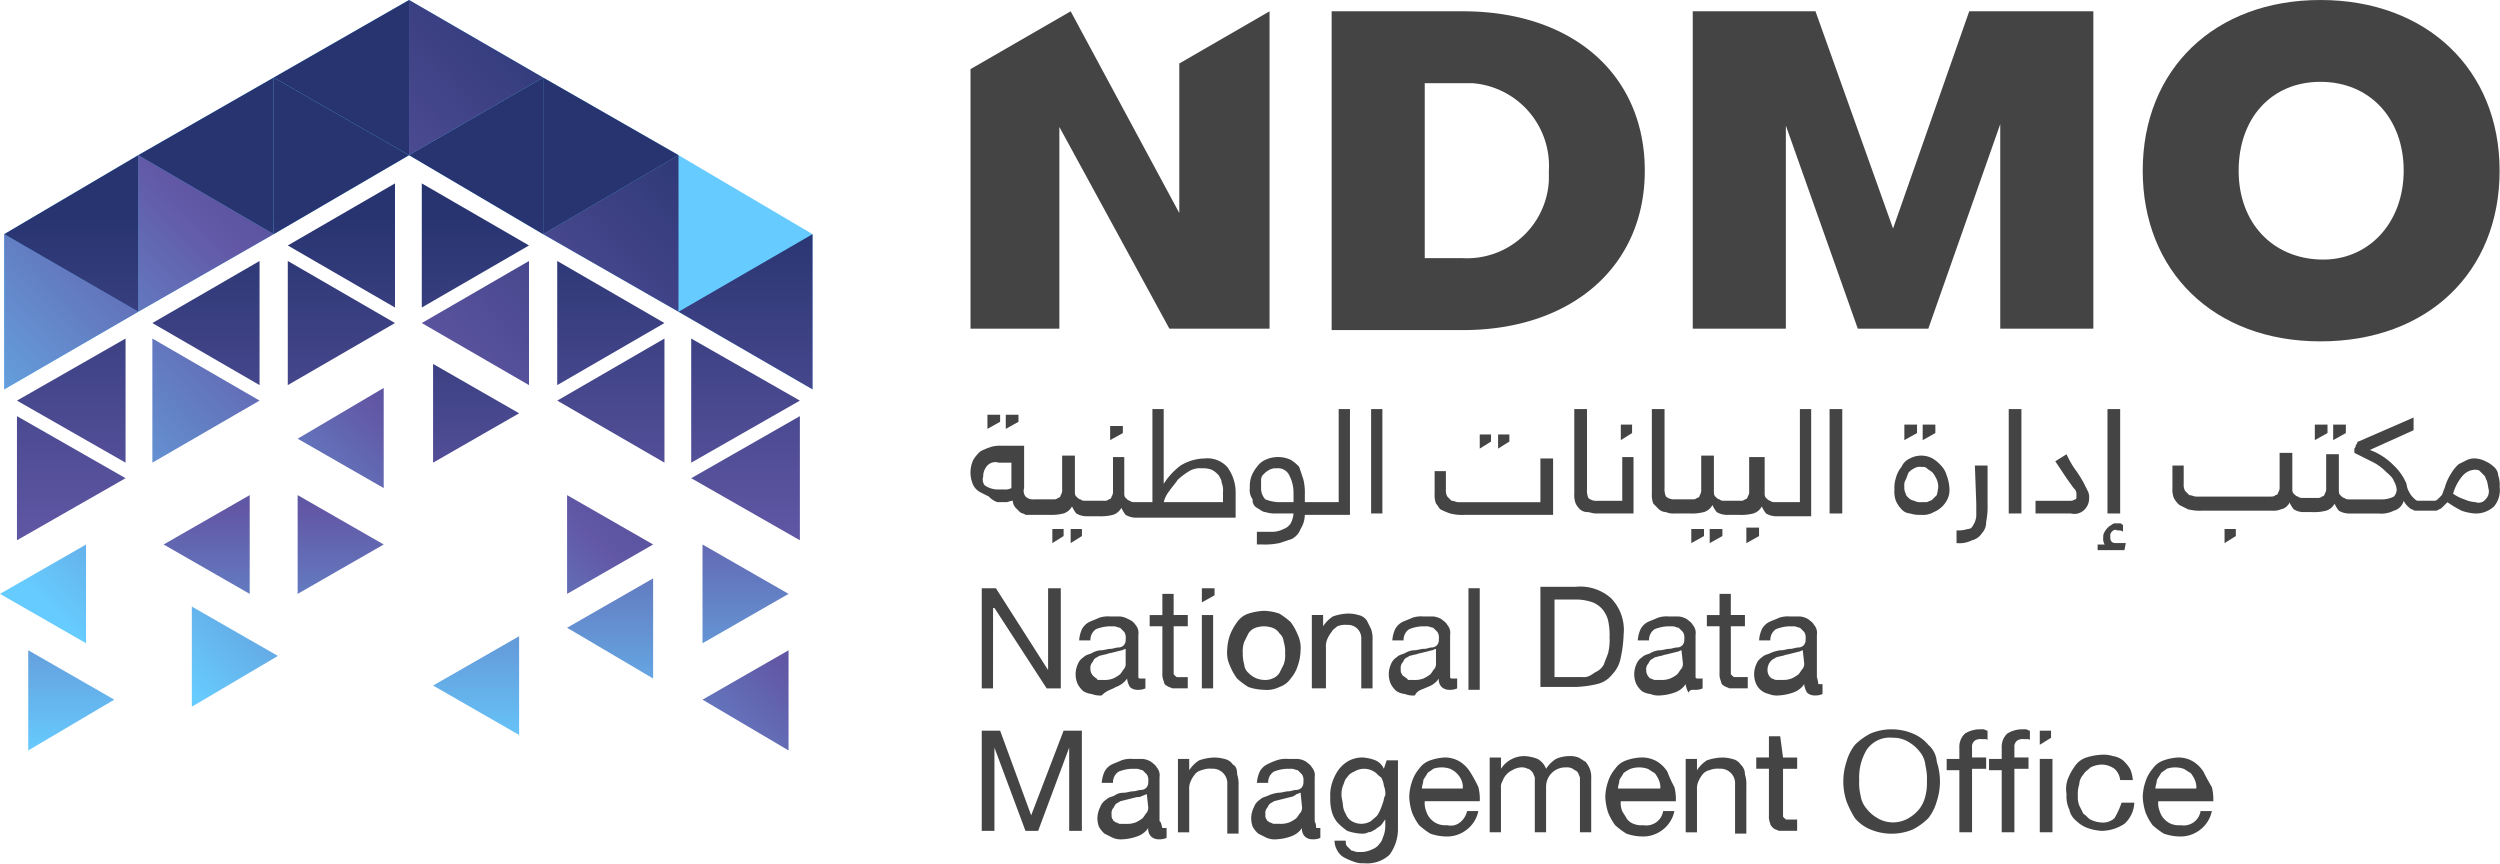 <svg height="64.926" viewBox="0 0 187.957 64.926" width="187.957" xmlns="http://www.w3.org/2000/svg" xmlns:xlink="http://www.w3.org/1999/xlink"><linearGradient id="a" gradientUnits="objectBoundingBox" x1="-1.133" x2="3.383" y1="4.665" y2="-.426"><stop offset="0" stop-color="#6cf"/><stop offset=".5" stop-color="#6258a6"/><stop offset=".99" stop-color="#273470"/></linearGradient><linearGradient id="b" x1="-.835" x2="3.68" xlink:href="#a" y1="2.573" y2="-2.517"/><linearGradient id="c" x1="-1.182" x2="3.318" xlink:href="#a" y1="2.903" y2="-2.145"/><linearGradient id="d" x1="-3.753" x2=".749" xlink:href="#a" y1=".546" y2="-4.502"/><linearGradient id="e" x1="-2.862" x2="1.638" xlink:href="#a" y1="2.193" y2="-2.926"/><linearGradient id="f" x1="-2.085" x2="2.417" xlink:href="#a" y1="-.956" y2="-6.004"/><linearGradient id="g" x1="-.859" x2="3.643" xlink:href="#a" y1="-.588" y2="-5.707"/><linearGradient id="h" x1="-.819" x2="2.756" xlink:href="#a" y1="5.019" y2=".983"/><linearGradient id="i" x1="-.181" x2="3.432" xlink:href="#a" y1="5.83" y2="1.758"/><linearGradient id="j" x1=".097" x2="3.708" xlink:href="#a" y1="2.506" y2="-1.566"/><linearGradient id="k" x1=".011" x2="3.585" xlink:href="#a" y1="3.587" y2="-.448"/><linearGradient id="l" x1=".496" x2=".496" xlink:href="#a" y1="5.711" y2=".192"/><linearGradient id="m" x1=".501" x2=".501" xlink:href="#a" y1="5.086" y2="-.433"/><linearGradient id="n" x1=".497" x2=".497" xlink:href="#a" y1="5.086" y2="-.433"/><linearGradient id="o" x1=".501" x2=".501" xlink:href="#a" y1="4.461" y2="-1.058"/><linearGradient id="p" x1=".497" x2=".497" xlink:href="#a" y1="4.461" y2="-1.058"/><linearGradient id="q" x1=".499" x2=".499" xlink:href="#a" y1="3.836" y2="-1.683"/><linearGradient id="r" x1=".503" x2=".503" xlink:href="#a" y1="5.711" y2=".192"/><linearGradient id="s" x1=".501" x2=".501" xlink:href="#a" y1="3.836" y2="-1.683"/><linearGradient id="t" x1=".499" x2=".499" xlink:href="#a" y1="4.461" y2="-1.058"/><linearGradient id="u" x1=".496" x2=".496" xlink:href="#a" y1="5.086" y2="-.433"/><linearGradient id="v" x1=".501" x2=".501" xlink:href="#a" y1="1.039" y2="-4.432"/><linearGradient id="w" x1=".498" x2=".498" xlink:href="#a" y1="2.34" y2="-3.21"/><linearGradient id="x" x1=".506" x2=".506" xlink:href="#a" y1="1.9" y2="-3.572"/><linearGradient id="y" x1=".496" x2=".496" xlink:href="#a" y1="1.227" y2="-4.324"/><linearGradient id="z" x1=".503" x2=".503" xlink:href="#a" y1="2.941" y2="-2.61"/><linearGradient id="A" x1=".493" x2=".493" xlink:href="#a" y1="2.941" y2="-2.61"/><linearGradient id="B" x1=".496" x2=".496" xlink:href="#a" y1="4.536" y2="-1.014"/><linearGradient id="C" x1=".497" x2=".497" xlink:href="#a" y1="5.751" y2="1.335"/><linearGradient id="D" x1=".501" x2=".501" xlink:href="#a" y1="5.204" y2=".827"/><linearGradient id="E" x1=".499" x2=".499" xlink:href="#a" y1="5.204" y2=".828"/><linearGradient id="F" x1=".498" x2=".498" xlink:href="#a" y1="5.204" y2=".828"/><linearGradient id="G" x1=".5" x2=".5" xlink:href="#a" y1="4.708" y2=".332"/><linearGradient id="H" x1=".5" x2=".5" xlink:href="#a" y1="4.242" y2="-.174"/><linearGradient id="I" x1=".497" x2=".497" xlink:href="#a" y1="5.204" y2=".828"/><path d="m51.066 11.666-10.181-5.833-10.075-5.833-10.181 5.833-10.181 5.833-10.076 5.939v11.666l10.075-5.833 10.181-5.833 10.182-5.939 10.075 5.939 10.181 5.833 10.075 5.833v-11.666z" fill="#6cf" transform="translate(-.054)"/><path d="m45.179 22.967v9.333l-8.06-4.666z" fill="url(#a)" transform="translate(-5.408 -3.346)"/><path d="m13.408 29.794 8.06 4.666-8.06 4.666z" fill="url(#b)" transform="translate(-1.953 -4.342)"/><path d="m32.664 34.14v7.53l-6.469-3.712z" fill="url(#c)" transform="translate(-3.816 -4.975)"/><path d="m68.293 57.23v7.53l-6.469-3.818z" fill="url(#d)" transform="translate(-9.007 -8.34)"/><path d="m49.906 43.574 6.469 3.712-6.469 3.714z" fill="url(#e)" transform="translate(-7.271 -6.35)"/><path d="m16.884 53.382 6.469 3.712-6.469 3.818z" fill="url(#f)" transform="translate(-2.461 -7.779)"/><path d="m6.469 47.919v7.424l-6.469-3.712z" fill="url(#g)" transform="translate(0 -6.982)"/><path d="m57.977 13.656v11.772l-10.177-5.833z" fill="url(#h)" transform="translate(-6.965 -1.99)"/><path d="m36 0 10.077 5.833-10.077 5.833z" fill="url(#i)" transform="translate(-5.246)"/><path d="m.372 20.608 10.075 5.833-10.075 5.833z" fill="url(#j)" transform="translate(-.054 -3.002)"/><path d="m12.166 13.656 10.181 5.939-10.181 5.833z" fill="url(#k)" transform="translate(-1.773 -1.99)"/><path d="m33.385 16.139v9.333l-8.06-4.666z" fill="url(#l)" transform="translate(-3.689 -2.351)"/><path d="m21.468 22.967v9.333l-8.06-4.666z" fill="url(#m)" transform="translate(-1.953 -3.346)"/><path d="m49.037 22.967 8.06 4.666-8.06 4.667z" fill="url(#n)" transform="translate(-7.144 -3.346)"/><path d="m9.656 29.794v9.333l-8.166-4.666z" fill="url(#o)" transform="translate(-.216 -4.342)"/><path d="m57.1 29.794v9.333l-8.06-4.666z" fill="url(#p)" transform="translate(-7.144 -4.342)"/><path d="m69 36.622v9.333l-8.17-4.666z" fill="url(#q)" transform="translate(-8.863 -5.336)"/><path d="m37.119 16.139 8.06 4.666-8.06 4.666z" fill="url(#r)" transform="translate(-5.408 -2.351)"/><path d="m1.49 36.622 8.166 4.666-8.166 4.667z" fill="url(#s)" transform="translate(-.216 -5.336)"/><path d="m60.83 29.794 8.17 4.667-8.17 4.666z" fill="url(#t)" transform="translate(-8.863 -4.342)"/><path d="m25.325 22.967 8.06 4.666-8.06 4.667z" fill="url(#u)" transform="translate(-3.689 -3.346)"/><path d="m2.483 57.23 6.469 3.712-6.469 3.818z" fill="url(#v)" transform="translate(-.361 -8.34)"/><path d="m61.824 47.919 6.469 3.712-6.469 3.712z" fill="url(#w)" transform="translate(-9.007 -6.982)"/><path d="m56.375 50.9v7.53l-6.469-3.818z" fill="url(#x)" transform="translate(-7.271 -7.416)"/><path d="m44.581 55.989v7.424l-6.469-3.713z" fill="url(#y)" transform="translate(-5.552 -8.158)"/><path d="m26.194 43.574 6.469 3.712-6.469 3.714z" fill="url(#z)" transform="translate(-3.816 -6.35)"/><path d="m20.87 43.574v7.426l-6.47-3.714z" fill="url(#A)" transform="translate(-2.097 -6.35)"/><path d="m38.112 32.029 6.469 3.712-6.469 3.712z" fill="url(#B)" transform="translate(-5.552 -4.668)"/><path d="m34.265 0v11.666l-10.181-5.833z" fill="url(#C)" transform="translate(-3.509)"/><path d="m22.347 6.828v11.772l-10.181-5.939z" fill="url(#D)" transform="translate(-1.773 -.994)"/><path d="m47.8 6.828 10.181 5.833-10.181 5.939z" fill="url(#E)" transform="translate(-6.965 -.994)"/><path d="m46.077 6.828v11.772l-10.077-5.939z" fill="url(#F)" transform="translate(-5.246 -.994)"/><path d="m10.448 13.656v11.772l-10.076-5.833z" fill="url(#G)" transform="translate(-.054 -1.99)"/><path d="m69.788 20.608v11.666l-10.075-5.833z" fill="url(#H)" transform="translate(-8.701 -3.002)"/><path d="m59.713 13.656v11.772l10.075-5.833z" fill="url(#G)" transform="translate(-8.701 -1.99)"/><path d="m24.084 6.828 10.181 5.833-10.181 5.939z" fill="url(#I)" transform="translate(-3.509 -.994)"/><g fill="#444"><path d="m87.426 43h.636c.212 0 .318-.106.53-.106a.81.81 0 0 0 .212.53l.318.318c.106.106.318.106.424.212h1.8a3.608 3.608 0 0 0 1.061-.106 1.086 1.086 0 0 0 .636-.53 2.319 2.319 0 0 0 .318.53 1.533 1.533 0 0 0 .742.212h.954a3.608 3.608 0 0 0 1.061-.106 1.086 1.086 0 0 0 .636-.53 2.32 2.32 0 0 0 .318.53 1.533 1.533 0 0 0 .742.212h7.53v-1.907a3.177 3.177 0 0 0 -.636-1.909 2.024 2.024 0 0 0 -1.7-.636 3.575 3.575 0 0 0 -1.8.53 5.191 5.191 0 0 0 -1.273 1.379v-5.623h-.848v7h-1.268c-.212 0-.318 0-.424-.106-.106 0-.212-.106-.318-.212s-.106-.212-.106-.424v-2.65h-.848v2.545a.638.638 0 0 1 -.106.424.228.228 0 0 1 -.212.212.39.39 0 0 1 -.318.106h-1.38c-.212 0-.318 0-.424-.106-.106 0-.212-.106-.318-.212s-.106-.212-.106-.424v-2.653h-.959v2.545a.638.638 0 0 1 -.106.424.228.228 0 0 1 -.212.212.39.39 0 0 1 -.318.106h-1.481a.779.779 0 0 1 -.636-.212.7.7 0 0 1 -.106-.636v-3.18h-1.7a2.335 2.335 0 0 0 -.848.106 5.169 5.169 0 0 0 -.742.318 2.812 2.812 0 0 0 -.53.636 2.254 2.254 0 0 0 0 1.909 1.278 1.278 0 0 0 .53.53l.636.318a1.613 1.613 0 0 0 .639.424zm12.939-.848c.212-.318.424-.53.636-.848a5.883 5.883 0 0 1 .848-.636 1.576 1.576 0 0 1 .954-.212 1.8 1.8 0 0 1 .742.106 1.862 1.862 0 0 1 .53.424c.106.212.212.318.212.53a1.573 1.573 0 0 1 .106.742v.742h-4.453a2.132 2.132 0 0 1 .425-.847zm-14-1.061a1.2 1.2 0 0 1 .318-.848.825.825 0 0 1 .848-.212h.954v1.909a.956.956 0 0 1 -.53.106h-.53a1.71 1.71 0 0 1 -.954-.318.7.7 0 0 1 -.106-.636z" transform="translate(-12.445 -5.246)"/><path d="m110.522 43.425c.212.106.424.318.636.318a2.335 2.335 0 0 0 .848.106h1.273a1.966 1.966 0 0 1 -.212.742 1.059 1.059 0 0 1 -.53.424 1.966 1.966 0 0 1 -.742.212h-1.273v.954h.424a5.163 5.163 0 0 0 1.273-.106l.954-.318a1.426 1.426 0 0 0 .636-.742 2.046 2.046 0 0 0 .318-1.061h3.394v-7.954h-.848v7h-2.545v-.53a4.351 4.351 0 0 0 -.106-1.167l-.318-.954a2.812 2.812 0 0 0 -.636-.53 2.254 2.254 0 0 0 -1.909 0 1.559 1.559 0 0 0 -.636.53 2.659 2.659 0 0 0 -.424.742 2.335 2.335 0 0 0 -.106.848 1.143 1.143 0 0 0 .212.848.641.641 0 0 0 .317.638zm.318-2.121a.551.551 0 0 1 .212-.424 1.464 1.464 0 0 1 .424-.318.956.956 0 0 1 .53-.106.927.927 0 0 1 .954.53 2.824 2.824 0 0 1 .318 1.273v.741h-1.167a3.1 3.1 0 0 1 -.954-.212 1.2 1.2 0 0 1 -.318-.848v-.64z" transform="translate(-16.027 -5.246)"/><path d="m103.084 30.756h.848v7.848h-.848z"/><path d="m126.678 44.165a5.171 5.171 0 0 0 .742.318 3.608 3.608 0 0 0 1.061.106h6.681v-4.242h-.954v3.288h-6.151c-.212 0-.318-.106-.53-.106l-.318-.318a.956.956 0 0 1 -.106-.53v-1.381h-.848v1.7a1.8 1.8 0 0 0 .106.742c.105.104.211.317.317.423z" transform="translate(-18.396 -5.879)"/><path d="m138.969 43.532a.81.81 0 0 0 .53.212c.212 0 .424.106.636.106h2.865v-4.242h-.848v3.292h-1.909a.9.9 0 0 1 -.636-.212 1.345 1.345 0 0 1 -.106-.636v-6.052h-.955v6.363a1.8 1.8 0 0 0 .106.742 1.464 1.464 0 0 0 .317.427z" transform="translate(-20.187 -5.246)"/><path d="m145.9 43.532a.81.81 0 0 0 .53.212 1.345 1.345 0 0 0 .636.106h1.167a3.608 3.608 0 0 0 1.061-.106 1.086 1.086 0 0 0 .636-.53 2.319 2.319 0 0 0 .318.53 1.533 1.533 0 0 0 .742.212h.954a3.608 3.608 0 0 0 1.061-.106 1.086 1.086 0 0 0 .636-.53 2.317 2.317 0 0 0 .318.53 1.533 1.533 0 0 0 .742.212h2.651v-8.062h-.848v7h-1.8c-.212 0-.318 0-.424-.106-.106 0-.212-.106-.318-.212s-.106-.212-.106-.424v-2.65h-1.166v2.545a.638.638 0 0 1 -.106.424.228.228 0 0 1 -.212.212.39.39 0 0 1 -.318.106h-1.167c-.212 0-.318 0-.424-.106-.106 0-.212-.106-.318-.212s-.106-.212-.106-.424v-2.653h-.954v2.545a.637.637 0 0 1 -.106.424.228.228 0 0 1 -.212.212.39.39 0 0 1 -.318.106h-1.379a.9.9 0 0 1 -.636-.212 1.345 1.345 0 0 1 -.106-.636v-5.939h-.954v6.363a1.805 1.805 0 0 0 .106.742z" transform="translate(-21.183 -5.246)"/><path d="m137.553 30.756h.954v7.848h-.954z"/><path d="m170.649 41.583a1.709 1.709 0 0 0 -.424-.742 2.811 2.811 0 0 0 -.636-.53 1.8 1.8 0 0 0 -1.7 0 1.238 1.238 0 0 0 -.636.636 2.132 2.132 0 0 0 -.424.848 2.335 2.335 0 0 0 -.106.848 2.067 2.067 0 0 0 .106.848 2.219 2.219 0 0 0 .424.636.917.917 0 0 0 .636.318 2.335 2.335 0 0 0 .848.106 1.576 1.576 0 0 0 .954-.212 1.95 1.95 0 0 0 1.061-1.061 1.572 1.572 0 0 0 .106-.742 3.1 3.1 0 0 0 -.209-.953zm-.742 1.485-.318.318c-.106.106-.212.106-.424.212h-.424a.956.956 0 0 1 -.53-.106.8.8 0 0 1 -.424-.212c-.106-.106-.212-.212-.212-.318a.956.956 0 0 1 -.106-.53.8.8 0 0 1 .106-.53c.106-.212.106-.318.212-.53a1.463 1.463 0 0 1 .424-.318.8.8 0 0 1 .53-.106c.212 0 .318 0 .424.106s.318.212.424.318a2.318 2.318 0 0 1 .318.53 1.345 1.345 0 0 1 .106.636 4.6 4.6 0 0 1 -.106.53z" transform="translate(-24.295 -5.844)"/><path d="m173.672 43.831v.954a1.508 1.508 0 0 1 -.212.636c-.106.212-.212.318-.424.318a2.335 2.335 0 0 1 -.848.106v.955a2.1 2.1 0 0 0 1.167-.212 1.227 1.227 0 0 0 .742-.53 1.2 1.2 0 0 0 .318-.848 6.047 6.047 0 0 0 .106-1.379v-2.864h-.954z" transform="translate(-25.09 -5.969)"/><path d="m151.022 30.756h.954v7.848h-.954z"/><path d="m182.851 44.11a1.2 1.2 0 0 0 .318-.848.956.956 0 0 0 -.106-.53l-.318-.636a9.79 9.79 0 0 0 -.53-.848 6.731 6.731 0 0 1 -.742-1.273l-.848.53.848 1.273.53.742a.551.551 0 0 1 .212.424v.212c0 .106 0 .212-.106.212a.638.638 0 0 1 -.424.106h-2.545v.954h2.651a1.076 1.076 0 0 0 1.06-.318z" transform="translate(-26.103 -5.824)"/><path d="m186.723 47.542h-.636c-.212 0-.318 0-.424-.106s-.106-.212-.106-.424a.39.39 0 0 1 .106-.318c.106-.106.212-.212.424-.106.212 0 .318 0 .424.106v-.53c-.106 0-.106-.106-.212-.106h-.318a.39.39 0 0 0 -.318.106 1.278 1.278 0 0 0 -.53.53.638.638 0 0 0 -.106.424.8.8 0 0 0 .106.53h-.53v.424h2.015z" transform="translate(-26.898 -6.711)"/><path d="m158.446 30.756h.954v7.848h-.954z"/><path d="m215.362 40.458a2.219 2.219 0 0 0 -.636-.424 1.966 1.966 0 0 0 -.742-.212 1.345 1.345 0 0 0 -.636.106l-.636.318a2.811 2.811 0 0 0 -.53.636 3.92 3.92 0 0 0 -.53 1.167c-.106.212-.106.318-.212.53l-.318.318a.39.39 0 0 1 -.322.103h-1.167c-.106 0-.212-.106-.318-.212a1.464 1.464 0 0 1 -.318-.424 1.507 1.507 0 0 1 -.212-.636 4.035 4.035 0 0 0 -.955-1.379 4.79 4.79 0 0 0 -1.8-1.167l3.288-1.485v-.954l-4.136 1.8a.1.1 0 0 0 -.106.106c0 .106-.106.106-.106.212a.37.37 0 0 1 -.106.212v.327l1.273.636a3.81 3.81 0 0 1 1.061.742c.212.212.53.424.636.742a1.507 1.507 0 0 1 .212.636.81.81 0 0 1 -.212.53 2 2 0 0 1 -.848.212h-2.439c-.212 0-.318 0-.424-.106-.106 0-.212-.106-.318-.212s-.106-.212-.106-.424v-2.656h-.954v2.545a.638.638 0 0 1 -.106.424.228.228 0 0 1 -.212.212.39.39 0 0 1 -.318.106h-1.061c-.212 0-.318 0-.424-.106-.106 0-.212-.106-.318-.212s-.106-.212-.106-.424v-2.645h-.955v2.545a.638.638 0 0 1 -.106.424.228.228 0 0 1 -.212.212c-.106.106-.212.106-.424.106h-5.515c-.212 0-.318-.106-.53-.106l-.318-.318a.956.956 0 0 1 -.106-.53v-1.381h-.848v1.7a1.8 1.8 0 0 0 .106.742 1.862 1.862 0 0 0 .424.53l.636.318a3.608 3.608 0 0 0 1.061.106h5.3a1.345 1.345 0 0 0 .636-.106.8.8 0 0 0 .424-.212c.106-.106.212-.212.212-.318a2.318 2.318 0 0 0 .318.53 1.507 1.507 0 0 0 .636.212h.742a3.608 3.608 0 0 0 1.061-.106 1.086 1.086 0 0 0 .636-.53 2.321 2.321 0 0 0 .318.53 1.533 1.533 0 0 0 .742.212h2.227a2.1 2.1 0 0 0 1.167-.212 1.048 1.048 0 0 0 .742-.742 1.464 1.464 0 0 0 .318.424c.106.106.212.212.318.212.106.106.212.106.424.106h1.273a.39.39 0 0 0 .318-.106c.106 0 .212-.106.318-.212l.318-.318a9.33 9.33 0 0 0 1.061.636 3.768 3.768 0 0 0 1.061.212 2.016 2.016 0 0 0 1.379-.53 1.9 1.9 0 0 0 .424-1.485 2.068 2.068 0 0 0 -.106-.848.917.917 0 0 0 -.318-.639zm-.636 2.439a.656.656 0 0 1 -.742.212 2.5 2.5 0 0 1 -.848-.212 3.176 3.176 0 0 1 -.848-.424 3.492 3.492 0 0 1 .742-1.379 1.309 1.309 0 0 1 .848-.424c.212 0 .318 0 .424.106l.318.318c.106.106.106.212.212.424a4.594 4.594 0 0 1 .106.53.825.825 0 0 1 -.212.848z" transform="translate(-27.857 -5.353)"/><path d="m89.469 36.5h-.954v1.061l.954-.53z" transform="translate(-12.898 -5.318)"/><path d="m87.855 36.5h-.955v1.061l.954-.53z" transform="translate(-12.662 -5.318)"/><path d="m132.689 38.236h-.848v1.064l.848-.53z" transform="translate(-19.211 -5.572)"/><path d="m131.075 38.236h-.848v1.064l.848-.53z" transform="translate(-18.976 -5.572)"/><path d="m95.073 46.554h-.848v1.061l.848-.53z" transform="translate(-13.73 -6.783)"/><path d="m93.46 46.554h-.848v1.061l.848-.53z" transform="translate(-13.494 -6.783)"/><path d="m151.417 46.554h-.954v1.061l.954-.53z" transform="translate(-21.923 -6.783)"/><path d="m149.8 46.554h-.955v1.061l.955-.53z" transform="translate(-21.689 -6.783)"/><path d="m170.162 37.367h-.954v1.167l.954-.53z" transform="translate(-24.656 -5.445)"/><path d="m168.548 37.367h-.954v1.167l.954-.53z" transform="translate(-24.42 -5.445)"/><path d="m206.288 37.367h-.954v1.167l.954-.53z" transform="translate(-29.92 -5.445)"/><path d="m204.674 37.367h-.954v1.167l.954-.53z" transform="translate(-29.685 -5.445)"/><path d="m196.623 46.554h-.848v1.061l.848-.53z" transform="translate(-28.527 -6.783)"/><path d="m154.644 46.43h-.954v1.17l.954-.53z" transform="translate(-22.394 -6.766)"/><path d="m143.49 37.367h-.848v1.167l.848-.53z" transform="translate(-20.785 -5.445)"/><path d="m98.656 37.491h-.956v1.061l.954-.53z" transform="translate(-14.236 -5.463)"/><path d="m87.252 53.253h.106l3.924 6.047h1.061v-7.53h-.954v6.151l-3.924-6.151h-1.065v7.53h.848z" transform="translate(-12.59 -7.543)"/><path d="m97.682 59.554a1.649 1.649 0 0 0 .848-.636 1.507 1.507 0 0 0 .212.636.81.81 0 0 0 .53.212 1.345 1.345 0 0 0 .636-.106v-.742h-.318c-.106 0-.212 0-.212-.106v-3.183a.9.9 0 0 0 -.212-.742 1.059 1.059 0 0 0 -.53-.424 1.507 1.507 0 0 0 -.636-.212h-.742a2.067 2.067 0 0 0 -.848.106c-.212.106-.53.212-.742.318a1.278 1.278 0 0 0 -.53.53 2.5 2.5 0 0 0 -.212.848h.848a.965.965 0 0 1 .424-.848 3.1 3.1 0 0 1 .954-.212h.424c.106 0 .318.106.424.106l.318.318a.8.8 0 0 1 .106.53.638.638 0 0 1 -.106.424.551.551 0 0 1 -.424.212c-.212 0-.424.106-.636.106s-.424.106-.742.106a1.507 1.507 0 0 0 -.636.212c-.212.106-.424.106-.636.318a1.059 1.059 0 0 0 -.424.53 1.807 1.807 0 0 0 0 1.485 1.861 1.861 0 0 0 .424.53 1.507 1.507 0 0 0 .636.212 1.572 1.572 0 0 0 .742.106c.424-.422.742-.422 1.06-.634zm-1.591-.742a.756.756 0 0 1 -.318-.636.638.638 0 0 1 .106-.424c.106-.106.106-.212.212-.318s.212-.106.318-.212l.424-.106c.106 0 .318-.106.424-.106l.424-.106.424-.106c.106 0 .212-.106.318-.106v1.061a.638.638 0 0 1 -.106.424c-.106.106-.212.318-.318.424a2.319 2.319 0 0 1 -.53.318 1.805 1.805 0 0 1 -.742.106h-.427c0-.108-.1-.108-.209-.214z" transform="translate(-13.793 -7.904)"/><path d="m104.041 59.37v-.848h-.741c-.106 0-.106 0-.212-.106l-.106-.106v-3.61h1.061v-.848h-1.063v-1.588h-.848v1.591h-.955v.845h.955v3.5a1.345 1.345 0 0 0 .106.636c0 .106.106.318.212.318.106.106.212.106.424.212h1.167z" transform="translate(-14.742 -7.615)"/><path d="m90.358 46.24h.848v5.515h-.848z"/><path d="m111.929 59.481a1.649 1.649 0 0 0 .848-.636 2.781 2.781 0 0 0 .53-.954 3.813 3.813 0 0 0 .212-1.167 2.284 2.284 0 0 0 -.212-1.167 4.3 4.3 0 0 0 -.53-.954 5.883 5.883 0 0 0 -.848-.636 3.813 3.813 0 0 0 -1.167-.212 4.51 4.51 0 0 0 -1.167.212 1.649 1.649 0 0 0 -.848.636 4.3 4.3 0 0 0 -.53.954 3.812 3.812 0 0 0 -.217 1.167 2.283 2.283 0 0 0 .212 1.167 4.3 4.3 0 0 0 .53.954 5.881 5.881 0 0 0 .848.636 3.813 3.813 0 0 0 1.167.212 2.1 2.1 0 0 0 1.172-.212zm-2.329-1.06a.917.917 0 0 1 -.318-.636 2.636 2.636 0 0 1 -.106-.848 2.067 2.067 0 0 1 .106-.848l.318-.636a1.059 1.059 0 0 1 .53-.424 1.962 1.962 0 0 1 1.273 0 1.059 1.059 0 0 1 .53.424.917.917 0 0 1 .318.636 2.335 2.335 0 0 1 .106.848 2.067 2.067 0 0 1 -.106.848l-.318.636a1.059 1.059 0 0 1 -.53.424 1.345 1.345 0 0 1 -.636.106 1.7 1.7 0 0 1 -1.167-.53z" transform="translate(-15.738 -7.832)"/><path d="m117.363 54.957a1.573 1.573 0 0 1 .742-.106 1 1 0 0 1 1.061 1.061v3.712h.848v-3.606a2.335 2.335 0 0 0 -.106-.848l-.318-.636a.974.974 0 0 0 -.636-.424 2.636 2.636 0 0 0 -.854-.11 3.768 3.768 0 0 0 -1.061.212 2.477 2.477 0 0 0 -.742.742v-.848h-.848v5.515h1.061v-3.073a1.345 1.345 0 0 1 .106-.636 2.317 2.317 0 0 1 .318-.53c.11-.213.323-.319.429-.425z" transform="translate(-16.822 -7.869)"/><path d="m125.136 59.554a1.649 1.649 0 0 0 .848-.636.779.779 0 0 0 .212.636.81.81 0 0 0 .53.212 1.345 1.345 0 0 0 .636-.106v-.742h-.318c-.106 0-.212 0-.212-.106v-3.183a.9.9 0 0 0 -.212-.742c-.106-.212-.318-.318-.424-.424a1.507 1.507 0 0 0 -.636-.212h-.742a2.068 2.068 0 0 0 -.848.106c-.212.106-.53.212-.742.318a1.278 1.278 0 0 0 -.53.53 2.5 2.5 0 0 0 -.212.848h.848a.964.964 0 0 1 .424-.848 3.1 3.1 0 0 1 .954-.212h.424c.106 0 .318.106.424.106l.318.318a.8.8 0 0 1 .106.53.638.638 0 0 1 -.106.424.551.551 0 0 1 -.424.212c-.212 0-.318.106-.636.106-.212 0-.424.106-.742.106a1.507 1.507 0 0 0 -.636.212c-.212.106-.424.106-.636.318a1.059 1.059 0 0 0 -.424.53 1.807 1.807 0 0 0 0 1.485 1.862 1.862 0 0 0 .424.53 1.507 1.507 0 0 0 .636.212 1.572 1.572 0 0 0 .742.106c.212-.422.53-.422.954-.634zm-1.7-.742c-.106-.106-.212-.106-.212-.212-.106-.106-.106-.212-.106-.424a.638.638 0 0 1 .106-.424c.106-.106.106-.212.212-.318s.212-.106.318-.212l.424-.106c.106 0 .318-.106.424-.106l.424-.106.424-.106c.106 0 .212-.106.318-.106v1.061a.638.638 0 0 1 -.106.424c-.106.106-.212.318-.318.424a2.319 2.319 0 0 1 -.53.318 1.8 1.8 0 0 1 -.742.106h-.424c.003-.108-.103-.108-.209-.214z" transform="translate(-17.808 -7.904)"/><path d="m110.403 44.225h.848v7.636h-.848z"/><path d="m140.974 58.216a2.419 2.419 0 0 0 .636-1.273 9.28 9.28 0 0 0 .212-1.7 3.42 3.42 0 0 0 -.954-2.757 3.492 3.492 0 0 0 -2.651-.848h-2.651v7.53h2.651a8.186 8.186 0 0 0 1.591-.212 2.016 2.016 0 0 0 1.166-.74zm-.318-1.591c-.106.318-.212.53-.318.848a1.278 1.278 0 0 1 -.53.53c-.212.106-.318.212-.53.318a.956.956 0 0 1 -.53.106h-2.121v-5.832h1.7a3.812 3.812 0 0 1 1.167.212 1.9 1.9 0 0 1 .742.53 2.132 2.132 0 0 1 .424.848 5.164 5.164 0 0 1 .106 1.273 3.977 3.977 0 0 1 -.111 1.167z" transform="translate(-19.754 -7.521)"/><path d="m148.328 59.766a1.345 1.345 0 0 0 .636-.106v-.742h-.318c-.106 0-.212 0-.212-.106v-3.183a.9.9 0 0 0 -.212-.742c-.106-.212-.318-.318-.424-.424a1.507 1.507 0 0 0 -.636-.212h-.742a2.067 2.067 0 0 0 -.848.106c-.212.106-.53.212-.742.318a1.278 1.278 0 0 0 -.53.53 2.5 2.5 0 0 0 -.212.848h.848a.965.965 0 0 1 .424-.848 3.1 3.1 0 0 1 .954-.212h.424c.106 0 .318.106.424.106l.318.318a.8.8 0 0 1 .106.53.638.638 0 0 1 -.106.424.551.551 0 0 1 -.424.212c-.212 0-.424.106-.636.106s-.424.106-.742.106a1.507 1.507 0 0 0 -.636.212c-.212.106-.424.106-.636.318a1.059 1.059 0 0 0 -.424.53 1.807 1.807 0 0 0 0 1.485 1.863 1.863 0 0 0 .424.53 1.507 1.507 0 0 0 .636.212 1.572 1.572 0 0 0 .742.106 3.768 3.768 0 0 0 1.061-.212 1.649 1.649 0 0 0 .848-.636 1.507 1.507 0 0 0 .212.636c.105-.21.211-.21.423-.21zm-.848-2.015a.638.638 0 0 1 -.106.424c-.106.106-.212.318-.318.424a2.319 2.319 0 0 1 -.53.318 1.8 1.8 0 0 1 -.742.106h-.424c-.106 0-.212-.106-.318-.106a.756.756 0 0 1 -.318-.636.638.638 0 0 1 .106-.424c.106-.106.106-.212.212-.318s.212-.106.318-.212l.424-.106c.106 0 .318-.106.424-.106l.424-.106.424-.106c.106 0 .212-.106.318-.106z" transform="translate(-20.957 -7.904)"/><path d="m153.077 54.7v-.848h-1.061v-1.588h-.848v1.591h-.954v.845h.954v3.5a1.345 1.345 0 0 0 .106.636c0 .106.106.318.212.318.106.106.212.106.424.212h1.379v-.848h-.954c-.106 0-.106 0-.212-.106l-.106-.106v-3.606z" transform="translate(-21.888 -7.615)"/><path d="m159.092 58.811v-3.182a.9.9 0 0 0 -.212-.742c-.106-.212-.318-.318-.424-.424a1.508 1.508 0 0 0 -.636-.212h-.742a2.068 2.068 0 0 0 -.848.106c-.212.106-.53.212-.742.318a1.278 1.278 0 0 0 -.53.53 2.5 2.5 0 0 0 -.212.848h.848a.965.965 0 0 1 .424-.848 3.1 3.1 0 0 1 .954-.212h.424c.106 0 .318.106.424.106l.318.318a.8.8 0 0 1 .106.53.638.638 0 0 1 -.106.424.551.551 0 0 1 -.424.212c-.212 0-.424.106-.636.106s-.424.106-.742.106a2.7 2.7 0 0 0 -.742.212c-.212.106-.424.106-.636.318a1.059 1.059 0 0 0 -.424.53 1.807 1.807 0 0 0 0 1.485 1.349 1.349 0 0 0 .955.742 1.572 1.572 0 0 0 .742.106 3.768 3.768 0 0 0 1.061-.212 1.649 1.649 0 0 0 .848-.636 1.508 1.508 0 0 0 .212.636.81.81 0 0 0 .53.212 1.345 1.345 0 0 0 .636-.106v-.742h-.318a2.161 2.161 0 0 0 -.108-.529zm-.955-1.061a.638.638 0 0 1 -.106.424c-.106.106-.212.318-.318.424a2.319 2.319 0 0 1 -.53.318 1.8 1.8 0 0 1 -.742.106h-.424c-.106 0-.212-.106-.318-.106a.756.756 0 0 1 -.318-.636.963.963 0 0 1 .318-.742c.106-.106.212-.106.318-.212l.424-.106c.106 0 .318-.106.424-.106l.424-.106.424-.106c.106 0 .212-.106.318-.106z" transform="translate(-22.494 -7.904)"/><path d="m90.116 70.67-2.333-6.363h-1.383v7.53h.954v-6.258l2.333 6.257h.954l2.333-6.257v6.257h.954v-7.53h-1.373z" transform="translate(-12.59 -9.371)"/><path d="m101.25 71.456v-3.288a.9.9 0 0 0 -.212-.742c-.106-.212-.318-.318-.424-.424a1.508 1.508 0 0 0 -.636-.212h-.742a2.068 2.068 0 0 0 -.848.106c-.212.106-.53.212-.742.318a1.278 1.278 0 0 0 -.53.53 2.5 2.5 0 0 0 -.212.848h.848a.965.965 0 0 1 .424-.848 3.1 3.1 0 0 1 .954-.212h.424c.106 0 .318.106.424.106l.318.318a.8.8 0 0 1 .106.53.638.638 0 0 1 -.106.424.551.551 0 0 1 -.424.212c-.212 0-.424.106-.636.106s-.424.106-.742.106a1.137 1.137 0 0 0 -.636.212c-.212.106-.424.106-.636.318a1.059 1.059 0 0 0 -.424.53 1.966 1.966 0 0 0 -.212.742 1.8 1.8 0 0 0 .106.742 1.862 1.862 0 0 0 .424.53l.636.318a1.572 1.572 0 0 0 .742.106 3.768 3.768 0 0 0 1.061-.212 1.649 1.649 0 0 0 .848-.636.779.779 0 0 0 .212.636.81.81 0 0 0 .53.212 1.345 1.345 0 0 0 .636-.106v-.742h-.318c-.107-.422-.107-.422-.213-.528zm-.85-1.056a.638.638 0 0 1 -.106.424c-.106.106-.212.318-.318.424a2.318 2.318 0 0 1 -.53.318 1.8 1.8 0 0 1 -.742.106h-.424c-.106 0-.212-.106-.318-.106-.106-.106-.212-.106-.212-.212-.106-.106-.106-.212-.106-.424a.638.638 0 0 1 .106-.424c.106-.106.106-.212.212-.318s.212-.106.318-.212l.424-.106.424-.106.424-.106a.638.638 0 0 0 .424-.106c.106 0 .212-.106.318-.106z" transform="translate(-14.074 -9.732)"/><path d="m107.8 67.2a.974.974 0 0 0 -.636-.424 2.636 2.636 0 0 0 -.848-.106 3.768 3.768 0 0 0 -1.061.212 2.478 2.478 0 0 0 -.742.742v-.848h-.848v5.515h.848v-3.191a1.345 1.345 0 0 1 .106-.636 2.318 2.318 0 0 1 .318-.53.9.9 0 0 1 .53-.318 1.573 1.573 0 0 1 .742-.106 1.095 1.095 0 0 1 1.167 1.167v3.712h.848v-3.603a2.335 2.335 0 0 0 -.106-.848c-.004-.424-.11-.638-.318-.738z" transform="translate(-15.105 -9.715)"/><path d="m114.888 71.456v-3.288a.9.9 0 0 0 -.212-.742c-.106-.212-.318-.318-.424-.424a1.508 1.508 0 0 0 -.636-.212h-.742a2.068 2.068 0 0 0 -.848.106 5.17 5.17 0 0 0 -.742.318 1.278 1.278 0 0 0 -.53.53 2.5 2.5 0 0 0 -.212.848h.848a.965.965 0 0 1 .424-.848 3.1 3.1 0 0 1 .954-.212h.424c.106 0 .318.106.424.106l.318.318a.8.8 0 0 1 .106.53.638.638 0 0 1 -.106.424.551.551 0 0 1 -.424.212c-.212 0-.424.106-.636.106s-.424.106-.742.106a2.7 2.7 0 0 0 -.742.212c-.212.106-.424.106-.636.318a1.059 1.059 0 0 0 -.424.53 1.966 1.966 0 0 0 -.212.742 1.8 1.8 0 0 0 .106.742 1.862 1.862 0 0 0 .424.53l.636.318a1.572 1.572 0 0 0 .742.106 3.768 3.768 0 0 0 1.061-.212 1.649 1.649 0 0 0 .848-.636.779.779 0 0 0 .212.636.81.81 0 0 0 .53.212 1.345 1.345 0 0 0 .636-.106v-.742h-.318c-.001-.422-.107-.422-.107-.528zm-.954-1.061a.638.638 0 0 1 -.106.424c-.106.106-.212.318-.318.424a2.318 2.318 0 0 1 -.53.318 1.8 1.8 0 0 1 -.742.106h-.424c-.106 0-.212-.106-.318-.106-.106-.106-.212-.106-.212-.212-.106-.106-.106-.212-.106-.424a.638.638 0 0 1 .106-.424c.106-.106.106-.212.212-.318s.212-.106.318-.212l.424-.106.424-.106.424-.106a.8.8 0 0 0 .424-.212c.106 0 .212-.106.318-.106z" transform="translate(-16.045 -9.732)"/><path d="m121.1 67.514a1.238 1.238 0 0 0 -.636-.636 3.1 3.1 0 0 0 -.954-.212 2.138 2.138 0 0 0 -1.167.318 2.478 2.478 0 0 0 -.742.742 3.767 3.767 0 0 0 -.424.954 2.937 2.937 0 0 0 -.106.954 3.609 3.609 0 0 0 .106 1.061 2.132 2.132 0 0 0 .424.848 4.612 4.612 0 0 0 .742.636 3.768 3.768 0 0 0 1.061.212.956.956 0 0 0 .53-.106c.212 0 .318-.106.53-.212.106-.106.318-.212.424-.318s.212-.318.318-.424v.318a2.336 2.336 0 0 1 -.106.848c-.106.212-.106.424-.318.636a1.059 1.059 0 0 1 -.53.424 1.966 1.966 0 0 1 -.742.212h-.424c-.106 0-.318-.106-.424-.106l-.318-.318c-.106-.106-.106-.212-.106-.424h-.848a1.533 1.533 0 0 0 .212.742 1.278 1.278 0 0 0 .53.53 5.168 5.168 0 0 0 .742.318 1.8 1.8 0 0 0 .742.106 2.474 2.474 0 0 0 1.909-.636 3.263 3.263 0 0 0 .636-2.015v-5.089h-.848zm-.106 2.651a3.846 3.846 0 0 1 -.318.742c-.106.212-.318.318-.53.53a1.405 1.405 0 0 1 -1.485 0 1.059 1.059 0 0 1 -.424-.53 1.507 1.507 0 0 1 -.212-.636c0-.212-.106-.53-.106-.742a1.8 1.8 0 0 1 .106-.742c.106-.212.106-.424.318-.636a1.059 1.059 0 0 1 .53-.424 1.405 1.405 0 0 1 1.485 0c.212.106.318.318.53.424a1.508 1.508 0 0 1 .212.636 1.573 1.573 0 0 1 .106.742c-.106.106-.106.424-.215.636z" transform="translate(-17.058 -9.715)"/><path d="m128.58 67.726a2.478 2.478 0 0 0 -.742-.742 2.138 2.138 0 0 0 -1.167-.318 3.768 3.768 0 0 0 -1.061.212 1.649 1.649 0 0 0 -.848.636 2.781 2.781 0 0 0 -.53.954 3.813 3.813 0 0 0 -.212 1.167 4.511 4.511 0 0 0 .212 1.167 4.3 4.3 0 0 0 .53.954 5.882 5.882 0 0 0 .848.636 3.812 3.812 0 0 0 1.167.212 2.4 2.4 0 0 0 1.591-.53 2.357 2.357 0 0 0 .848-1.379h-.848a1.457 1.457 0 0 1 -.53.848 1.082 1.082 0 0 1 -.954.212 1.572 1.572 0 0 1 -.742-.106 1.505 1.505 0 0 1 -.848-.954 1.573 1.573 0 0 1 -.106-.742h4.136a3.608 3.608 0 0 0 -.106-1.061 9.6 9.6 0 0 0 -.638-1.166zm-3.606 1.274c0-.212.106-.424.106-.636.106-.212.212-.318.318-.53.106-.106.318-.212.424-.318a1.962 1.962 0 0 1 1.273 0 1.643 1.643 0 0 1 .848.848 1.345 1.345 0 0 1 .106.636z" transform="translate(-18.07 -9.715)"/><path d="m138.307 66.965c-.212-.106-.318-.212-.53-.318a1.8 1.8 0 0 0 -.742-.106 2.533 2.533 0 0 0 -.954.212 2.478 2.478 0 0 0 -.742.742 1.426 1.426 0 0 0 -.636-.742 3.1 3.1 0 0 0 -.954-.212 2.084 2.084 0 0 0 -1.8.954v-.848h-.849v5.621h.848v-3.394a.638.638 0 0 1 .106-.424 1.419 1.419 0 0 1 .742-.848 1.508 1.508 0 0 1 .636-.212.956.956 0 0 1 .53.106c.106 0 .212.106.318.212s.106.212.212.424v4.136h.848v-3.394a1.45 1.45 0 0 1 1.485-1.485.956.956 0 0 1 .53.106c.106.106.212.106.318.212s.106.212.212.424v4.136h.848v-4.03a1.8 1.8 0 0 0 -.106-.742 2.319 2.319 0 0 0 -.32-.53z" transform="translate(-19.101 -9.695)"/><path d="m145.942 67.726a2.478 2.478 0 0 0 -.742-.742 2.262 2.262 0 0 0 -1.273-.318 3.769 3.769 0 0 0 -1.061.212 1.649 1.649 0 0 0 -.848.636 2.781 2.781 0 0 0 -.53.954 3.813 3.813 0 0 0 -.212 1.167 4.511 4.511 0 0 0 .212 1.167 4.3 4.3 0 0 0 .53.954 5.882 5.882 0 0 0 .848.636 3.812 3.812 0 0 0 1.167.212 2.4 2.4 0 0 0 1.591-.53 2.357 2.357 0 0 0 .848-1.379h-.848a1.28 1.28 0 0 1 -1.485 1.061 1.573 1.573 0 0 1 -.742-.106 1.059 1.059 0 0 1 -.53-.424c-.106-.212-.212-.318-.318-.53a1.573 1.573 0 0 1 -.106-.742h4.136a3.607 3.607 0 0 0 -.106-1.061 8.494 8.494 0 0 1 -.531-1.167zm-3.712 1.274c0-.212.106-.424.106-.636.106-.212.212-.318.318-.53a2.317 2.317 0 0 1 .53-.318 1.962 1.962 0 0 1 1.273 0c.212.106.318.212.53.318a2.318 2.318 0 0 1 .318.53 1.345 1.345 0 0 1 .106.636z" transform="translate(-20.586 -9.715)"/><path d="m152.488 67.2a.974.974 0 0 0 -.636-.424 2.636 2.636 0 0 0 -.848-.106 3.768 3.768 0 0 0 -1.061.212 2.478 2.478 0 0 0 -.742.742v-.848h-.848v5.515h.848v-3.191a1.345 1.345 0 0 1 .106-.636 2.317 2.317 0 0 1 .318-.53.9.9 0 0 1 .53-.318 1.572 1.572 0 0 1 .742-.106 1.095 1.095 0 0 1 1.167 1.167v3.712h.848v-3.603a2.335 2.335 0 0 0 -.106-.848.97.97 0 0 0 -.318-.738z" transform="translate(-21.617 -9.715)"/><path d="m156.362 64.8h-.848v1.591h-.954v.848h.954v3.5a1.345 1.345 0 0 0 .106.636c0 .106.106.212.212.318s.212.106.424.212h1.379v-.845h-.742c-.106 0-.106 0-.212-.106l-.106-.106v-3.606h1.061v-.848h-1.061z" transform="translate(-22.521 -9.443)"/><path d="m168.614 65.349a3.008 3.008 0 0 0 -1.167-.848 4.136 4.136 0 0 0 -3.182 0 4.709 4.709 0 0 0 -1.167.848 3.584 3.584 0 0 0 -.636 1.273 4.738 4.738 0 0 0 0 2.97 7.127 7.127 0 0 0 .636 1.273 3.008 3.008 0 0 0 1.167.848 4.136 4.136 0 0 0 3.182 0 4.709 4.709 0 0 0 1.167-.848 3.584 3.584 0 0 0 .636-1.273 4.738 4.738 0 0 0 0-2.97 1.849 1.849 0 0 0 -.636-1.273zm-.212 3.818a2.621 2.621 0 0 1 -.424.954 2.859 2.859 0 0 1 -.848.742 2.3 2.3 0 0 1 -2.333 0 2.859 2.859 0 0 1 -.848-.742 1.906 1.906 0 0 1 -.424-.954 3.976 3.976 0 0 1 -.107-1.167 4.349 4.349 0 0 1 .106-1.167 4.433 4.433 0 0 1 .424-1.061 2.1 2.1 0 0 1 2.015-.954 2.138 2.138 0 0 1 1.167.318 2.859 2.859 0 0 1 .848.742 1.884 1.884 0 0 1 .424 1.061 3.977 3.977 0 0 1 .106 1.167 3.608 3.608 0 0 1 -.108 1.061z" transform="translate(-23.638 -9.351)"/><path d="m173.864 64.182a2.138 2.138 0 0 0 -1.167.318 1.362 1.362 0 0 0 -.424 1.061v.848h-.954v.848h.954v4.666h.954v-4.771h1.061v-.852h-1.061v-.742a.584.584 0 0 1 .212-.53.8.8 0 0 1 .53-.106h.212c.106 0 .212 0 .212.106v-.742c-.106 0-.212-.106-.318-.106z" transform="translate(-24.963 -9.351)"/><path d="m153.356 57.057h.954v5.515h-.954z"/><path d="m177.588 64.182a2.138 2.138 0 0 0 -1.167.318 1.362 1.362 0 0 0 -.421 1.061v.848h-.954v.848h.954v4.666h.954v-4.771h1.061v-.852h-1.061v-.742a.584.584 0 0 1 .212-.53.8.8 0 0 1 .53-.106h.212c.106 0 .212 0 .212.106v-.742c-.106 0-.212-.106-.318-.106z" transform="translate(-25.506 -9.351)"/><path d="m185.469 71.189a1.282 1.282 0 0 1 -1.061.318 1.966 1.966 0 0 1 -.742-.212c-.212-.106-.318-.318-.53-.424l-.318-.636a1.8 1.8 0 0 1 -.106-.742 2.335 2.335 0 0 1 .106-.848 1.146 1.146 0 0 1 .318-.742c.106-.212.318-.318.53-.53a2 2 0 0 1 .848-.212 1.711 1.711 0 0 1 .954.318 1.309 1.309 0 0 1 .424.848h.955a2.5 2.5 0 0 0 -.212-.848 2.813 2.813 0 0 0 -.53-.636 1.584 1.584 0 0 0 -.742-.318 2.335 2.335 0 0 0 -.848-.106 4.51 4.51 0 0 0 -1.167.212 1.649 1.649 0 0 0 -.848.636 4.3 4.3 0 0 0 -.53.954 2.2 2.2 0 0 0 -.106 1.167 2.284 2.284 0 0 0 .212 1.167 1.457 1.457 0 0 0 .53.848 2.309 2.309 0 0 0 .848.53 3.768 3.768 0 0 0 1.061.212 3.2 3.2 0 0 0 1.7-.53 2.256 2.256 0 0 0 .742-1.591h-.957a6.171 6.171 0 0 1 -.531 1.165z" transform="translate(-26.494 -9.678)"/><path d="m193.135 67.726a2.477 2.477 0 0 0 -.742-.742 2.138 2.138 0 0 0 -1.167-.318 3.768 3.768 0 0 0 -1.061.212 1.649 1.649 0 0 0 -.848.636 2.781 2.781 0 0 0 -.53.954 3.812 3.812 0 0 0 -.212 1.167 4.511 4.511 0 0 0 .212 1.167 4.3 4.3 0 0 0 .53.954 5.879 5.879 0 0 0 .848.636 3.812 3.812 0 0 0 1.167.212 2.4 2.4 0 0 0 1.591-.53 2.357 2.357 0 0 0 .848-1.379h-.848a1.28 1.28 0 0 1 -1.485 1.061 1.572 1.572 0 0 1 -.742-.106 1.505 1.505 0 0 1 -.848-.954 1.572 1.572 0 0 1 -.106-.742h4.136a3.607 3.607 0 0 0 -.106-1.061c-.319-.531-.531-.955-.637-1.167zm-3.606 1.274c0-.212.106-.424.106-.636.106-.212.212-.318.318-.53.106-.106.318-.212.424-.318a1.962 1.962 0 0 1 1.273 0c.212.106.318.212.53.318a2.319 2.319 0 0 1 .318.53 1.345 1.345 0 0 1 .102.636z" transform="translate(-27.478 -9.715)"/><path d="m106.725 51.768h-.954v1.061l.954-.53z" transform="translate(-15.412 -7.543)"/><path d="m180.36 64.306h-.848v1.061l.848-.53z" transform="translate(-26.156 -9.371)"/><path d="m117.192.993h9.863c8.272 0 13.681 4.772 13.681 11.984s-5.515 11.984-13.681 11.984h-9.863zm9.863 5.407h-2.863v13.153h2.863a6.161 6.161 0 0 0 6.469-5.833v-.742a6.236 6.236 0 0 0 -5.724-6.578z" transform="translate(-17.076 -.144)"/><path d="m169.759.993-5.727 16.332-5.832-16.332h-9.227v23.862h7v-15.271l5.409 15.272h5.3l5.409-15.378v15.377h7v-23.862z" transform="translate(-21.707 -.144)"/><path d="m188.574 12.833c0-7.633 5.409-12.833 13.363-12.833s13.469 5.2 13.469 12.833-5.406 12.832-13.469 12.832-13.363-5.303-13.363-12.832zm7.212 0c0 3.924 2.545 6.575 6.151 6.681s6.257-2.757 6.257-6.681-2.545-6.681-6.257-6.681-6.151 2.757-6.151 6.681z" transform="translate(-27.478)"/><path d="m101.107 4.917v11.242l-8.166-15.166-7.53 4.348v19.514h6.681v-15.165l8.272 15.166h7.53v-23.863z" transform="translate(-12.445 -.144)"/></g></svg>